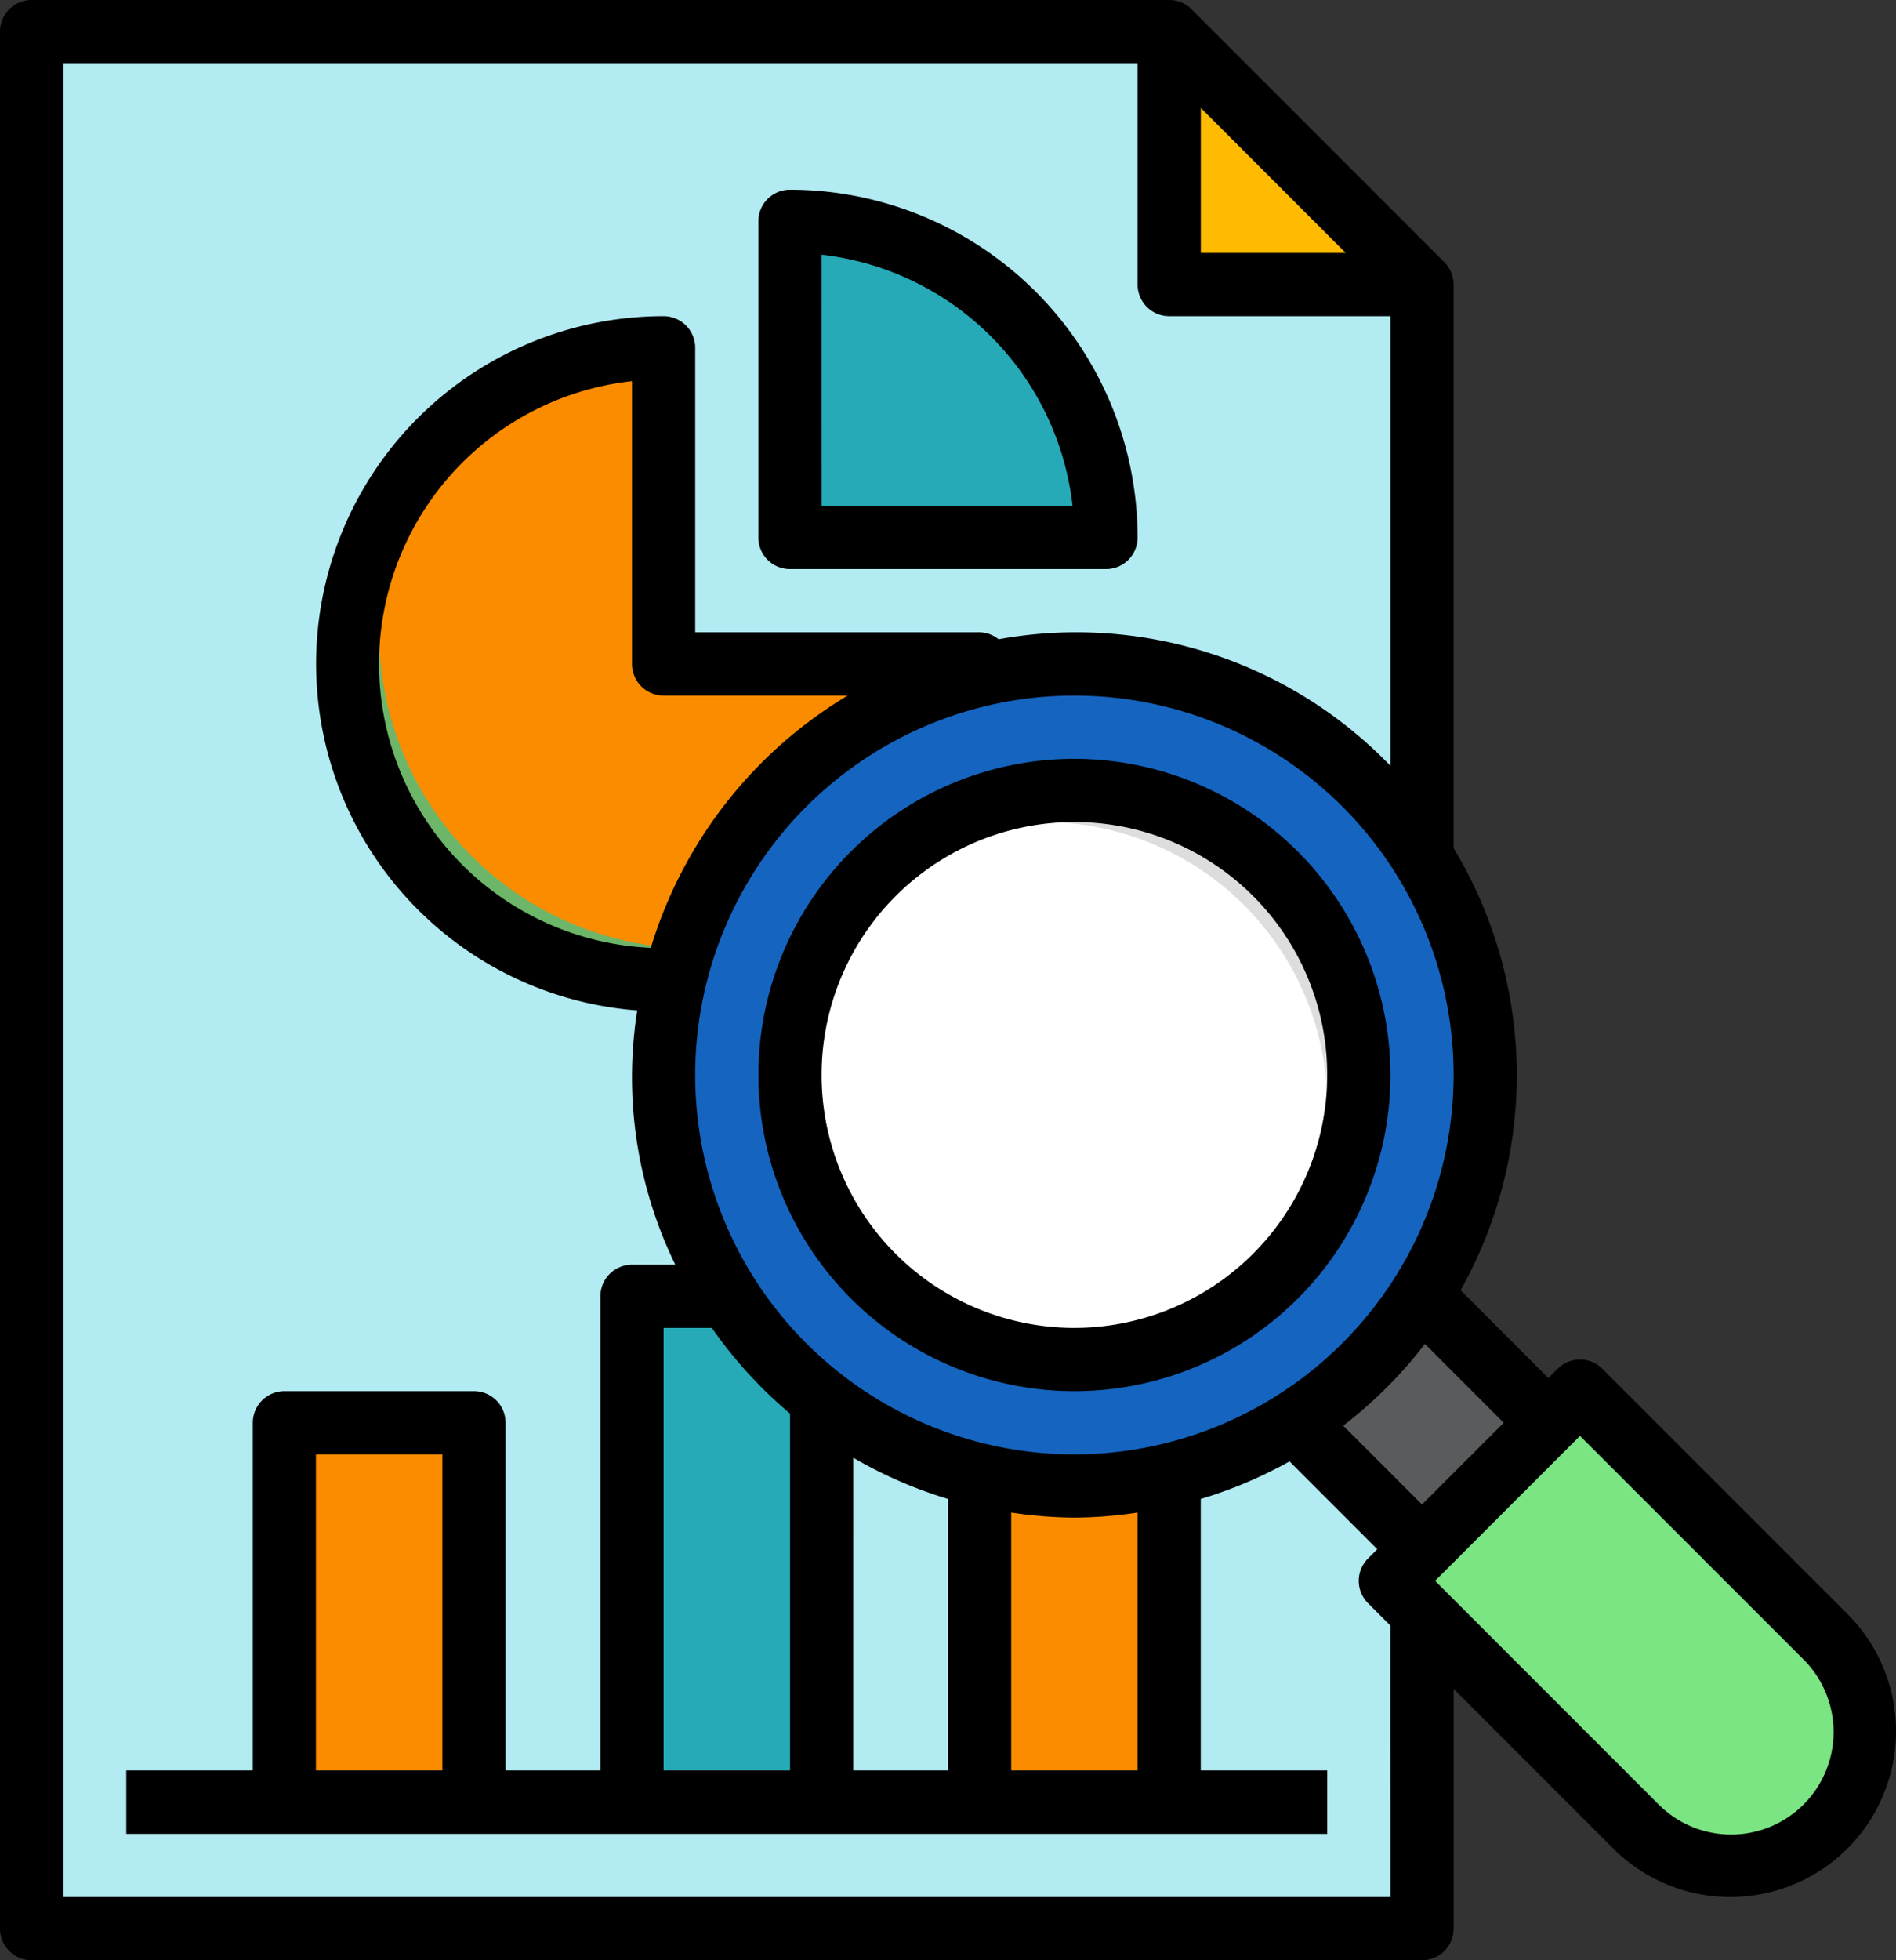<svg xmlns="http://www.w3.org/2000/svg" width="106.452" height="110" viewBox="0 0 106.452 110">
  <rect x="0" y="0" width="106.452" height="110" fill="#333333" stroke="none"/>
  <g id="investigar" transform="translate(-3.548 -1.774)">
    <path id="Trazado_143787" data-name="Trazado 143787" d="M5.323,110H83.387V17.742L69.192,3.548H5.323Z" fill="#b2ebf2"/>
    <path id="Trazado_143789" data-name="Trazado 143789" d="M39.032,102.9V74.516H49.677V102.9" fill="#26aab7"/>
    <path id="Trazado_143791" data-name="Trazado 143791" d="M19.516,102.9V81.613H30.161V102.9" fill="#fb8c00"/>
    <path id="Trazado_143793" data-name="Trazado 143793" d="M58.548,102.9V81.613H69.194V102.9" fill="#fb8c00"/>
    <path id="Trazado_143795" data-name="Trazado 143795" d="M78.333,76.525H88.368v10.1H78.333Z" transform="translate(-33.275 82.844) rotate(-45)" fill="#5a5b5d"/>
    <path id="Trazado_143796" data-name="Trazado 143796" d="M10.645,101.129H78.065v3.548H10.645Z" fill="#5a5b5d"/>
    <path id="Trazado_143797" data-name="Trazado 143797" d="M65.645,31.935A17.742,17.742,0,0,0,47.9,14.194V31.935Z" fill="#26aab7"/>
    <path id="Trazado_143798" data-name="Trazado 143798" d="M58.538,39.65q.011-.309.011-.617H40.806V21.29a17.742,17.742,0,0,0,0,35.484c.208,0,.413,0,.619-.011" fill="#6db569"/>
    <path id="Trazado_143799" data-name="Trazado 143799" d="M40.806,21.29a17.653,17.653,0,0,0-11.616,4.352A17.724,17.724,0,0,0,42.581,55c.208,0,.413,0,.619-.011L58.538,39.65q.011-.309.011-.617H40.806Z" fill="#fb8c00"/>
    <circle id="Elipse_4273" data-name="Elipse 4273" cx="23.065" cy="23.065" r="23.065" transform="translate(40.806 39.032)" fill="#1565c0"/>
    <circle id="Elipse_4274" data-name="Elipse 4274" cx="15.968" cy="15.968" r="15.968" transform="translate(47.903 46.129)" fill="#ddd"/>
    <path id="Trazado_143801" data-name="Trazado 143801" d="M69.192,3.548l0,14.194H83.387" fill="#fb0"/>
    <path id="Trazado_143802" data-name="Trazado 143802" d="M62.1,47.9a15.888,15.888,0,0,0-10.361,3.832,15.956,15.956,0,0,0,22.5,22.5A15.956,15.956,0,0,0,62.1,47.9Z" fill="#fff"/>
    <path id="Trazado_143804" data-name="Trazado 143804" d="M81.613,90.484,92.258,79.839,106.02,93.6a7.527,7.527,0,1,1-10.645,10.645Z" fill="#7ae582"/>
    <path id="Trazado_143806" data-name="Trazado 143806" d="M84.641,16.488,70.446,2.294a1.766,1.766,0,0,0-1.254-.52H5.323A1.774,1.774,0,0,0,3.548,3.548V110a1.774,1.774,0,0,0,1.774,1.774H83.387A1.774,1.774,0,0,0,85.161,110V96.541l8.96,8.96a9.3,9.3,0,0,0,13.156-13.154L93.512,78.584a1.772,1.772,0,0,0-2.509,0l-.52.52-4.929-4.929a24.65,24.65,0,0,0-.394-24.807V17.742A1.769,1.769,0,0,0,84.641,16.488Zm-5.537-.52H70.968l0-8.136Zm2.509,92.258H7.1V5.323H67.418l0,12.419a1.775,1.775,0,0,0,1.774,1.774H81.613V44.747a24.5,24.5,0,0,0-22-7.1,1.733,1.733,0,0,0-1.065-.392H42.581V21.29a1.774,1.774,0,0,0-1.774-1.774,19.507,19.507,0,0,0-1.48,38.958,23.976,23.976,0,0,0,2.136,14.268H39.032a1.774,1.774,0,0,0-1.774,1.774v26.613H31.935V81.613a1.774,1.774,0,0,0-1.774-1.774H19.516a1.774,1.774,0,0,0-1.774,1.774v19.516h-7.1v3.548H78.065v-3.548h-7.1V85.889a24.8,24.8,0,0,0,4.984-2.108l4.927,4.929-.52.52a1.773,1.773,0,0,0,0,2.509l1.254,1.254ZM63.871,83.387A21.29,21.29,0,1,1,85.161,62.1,21.314,21.314,0,0,1,63.871,83.387Zm-3.548,17.742V86.652a24.888,24.888,0,0,0,3.548.284,24.633,24.633,0,0,0,3.548-.284v14.477ZM40.806,40.806H51.143A24.927,24.927,0,0,0,40.088,54.961a15.956,15.956,0,0,1-1.056-31.8v15.87A1.774,1.774,0,0,0,40.806,40.806Zm7.1,40.288v20.034h-7.1V76.29h2.709A25.035,25.035,0,0,0,47.9,81.095Zm3.548,2.48a24.682,24.682,0,0,0,5.323,2.315v15.239H51.452ZM28.387,101.129h-7.1V83.387h7.1Zm76.379-6.274a5.753,5.753,0,1,1-8.135,8.136L84.122,90.484l8.136-8.136ZM87.975,81.613,83.387,86.2l-4.423-4.423a25.074,25.074,0,0,0,4.588-4.588Z"/>
    <path id="Trazado_143807" data-name="Trazado 143807" d="M47.9,33.71H65.645a1.774,1.774,0,0,0,1.774-1.774A19.539,19.539,0,0,0,47.9,12.419a1.774,1.774,0,0,0-1.774,1.774V31.935A1.774,1.774,0,0,0,47.9,33.71Zm1.774-17.644a16,16,0,0,1,14.094,14.1H49.677Z"/>
    <path id="Trazado_143808" data-name="Trazado 143808" d="M63.871,44.355A17.742,17.742,0,1,0,81.613,62.1,17.762,17.762,0,0,0,63.871,44.355Zm0,31.935A14.194,14.194,0,1,1,78.065,62.1,14.21,14.21,0,0,1,63.871,76.29Z"/>
  </g>
</svg>
